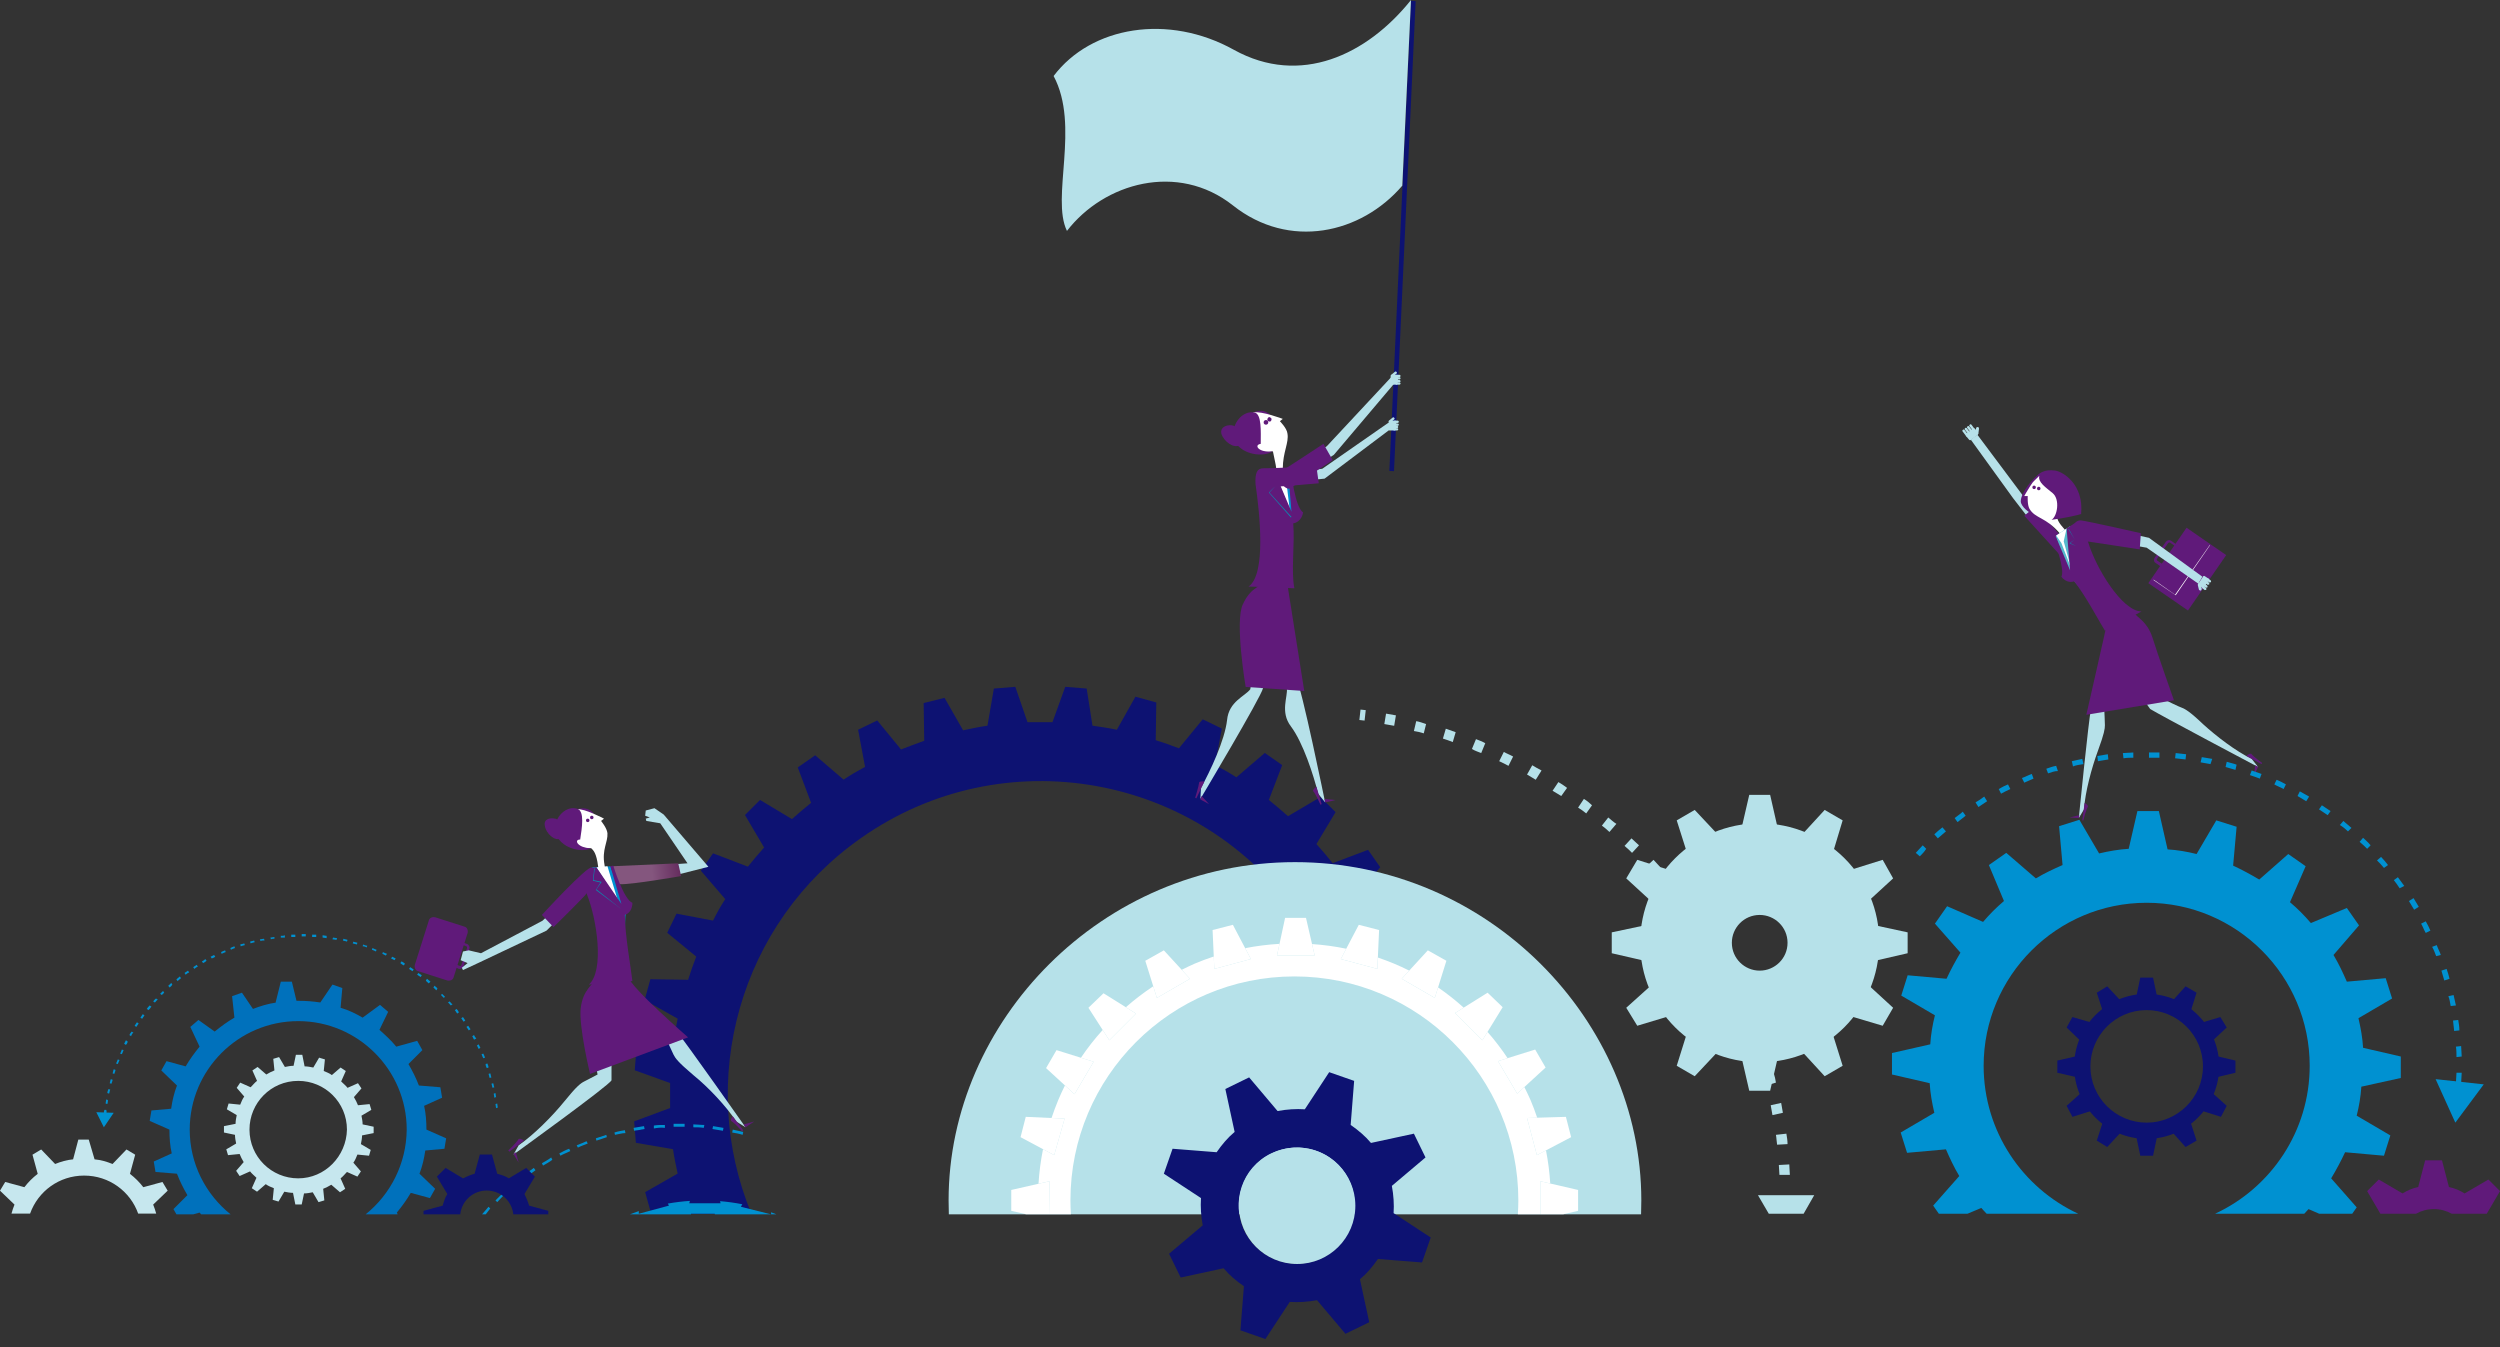<?xml version="1.0" encoding="utf-8"?>
<!-- Generator: Adobe Illustrator 16.0.0, SVG Export Plug-In . SVG Version: 6.00 Build 0)  -->
<!DOCTYPE svg PUBLIC "-//W3C//DTD SVG 1.1//EN" "http://www.w3.org/Graphics/SVG/1.1/DTD/svg11.dtd">
<svg version="1.1" id="Слой_1" xmlns="http://www.w3.org/2000/svg" xmlns:xlink="http://www.w3.org/1999/xlink" x="0px" y="0px"
	 width="518.711px" height="279.5px" viewBox="139.681 0 518.711 279.5" enable-background="new 139.681 0 518.711 279.5"
	 xml:space="preserve">
<rect x="139.681" y="0" width="518.711" height="279.5" fill="#333333" stroke="none"/>
<g id="Woman-3-Arm-Left">
	<polygon id="XMLID_128_" fill="#B6E1E9" points="559.201,102.563 549.931,90.163 548.607,91.246 557.395,103.405 561.488,108.701
		563.655,107.498 	"/>
	<g id="XMLID_118_">
		<path id="XMLID_126_" fill="#B6E1E9" d="M549.811,90.163c-0.12,0-0.241-0.12-0.241-0.361l0.121-0.963c0-0.12,0.12-0.24,0.36-0.24
			l0,0c0.121,0,0.241,0.12,0.241,0.36l-0.12,0.964C550.052,90.163,549.931,90.283,549.811,90.163z"/>
		<g id="XMLID_119_">
			<g id="XMLID_120_">
				<path id="XMLID_125_" fill="#B6E1E9" d="M548.246,91.246c0.121,0.121,0.241,0.121,0.481,0l1.324-1.083
					c0.121-0.12,0.121-0.24,0-0.481l-0.602-0.723c-0.12-0.12-0.241-0.12-0.481,0l-1.324,1.084c-0.12,0.12-0.12,0.24,0,0.481
					L548.246,91.246z"/>
				<path id="XMLID_124_" fill="#B6E1E9" d="M549.45,89.441c0.12-0.12,0.12-0.24,0-0.36l-0.723-0.964c-0.12-0.12-0.24-0.12-0.36,0
					c-0.121,0.121-0.121,0.241,0,0.361l0.722,0.963C549.089,89.562,549.33,89.562,549.45,89.441z"/>
				<path id="XMLID_123_" fill="#B6E1E9" d="M548.969,89.802c0.12-0.12,0.12-0.24,0-0.361l-0.723-0.963c-0.12-0.12-0.24-0.12-0.36,0
					c-0.121,0.121-0.121,0.241,0,0.361l0.722,0.963C548.607,89.922,548.848,89.922,548.969,89.802z"/>
				<path id="XMLID_122_" fill="#B6E1E9" d="M548.487,90.163c0.12-0.12,0.12-0.24,0-0.361l-0.723-0.963
					c-0.12-0.12-0.24-0.12-0.361,0c-0.12,0.12-0.12,0.241,0,0.361l0.723,0.963C548.246,90.283,548.367,90.283,548.487,90.163z"/>
				<path id="XMLID_121_" fill="#B6E1E9" d="M548.006,90.525c0.12-0.12,0.12-0.241,0-0.361l-0.723-0.963
					c-0.12-0.12-0.24-0.12-0.361,0c-0.12,0.12-0.12,0.24,0,0.361l0.723,0.963C547.764,90.645,547.885,90.645,548.006,90.525z"/>
			</g>
		</g>
	</g>
</g>
<g id="Woman-3-Arm-Left-Sleeve">
	<polygon id="XMLID_127_" fill="#601A7A" points="568.711,112.915 561.969,105.09 559.682,107.016 566.905,114.961 	"/>
</g>
<g id="Woman-3-Leg-Right">
	<g id="XMLID_113_">
		<path id="XMLID_116_" fill="#B6E1E9" d="M585.804,147.103c1.926,1.203,22.391,12.037,22.391,12.037l-1.324-1.685
			c-3.251-1.565-7.344-4.695-10.112-7.224c-2.769-2.647-3.731-3.129-4.334-3.37c-0.722-0.241-3.37-1.564-3.37-1.564l-5.297-1.084
			L585.804,147.103z"/>
		<path id="XMLID_115_" fill="#601A7A" d="M605.787,156.853c0,0,0.361-0.481,0.963-0.481c0.603,0.723,2.287,1.926,2.287,1.926
			l-0.12,0.241L605.787,156.853z"/>
		<polygon id="XMLID_114_" fill="#601A7A" points="608.195,159.14 607.352,160.946 607.593,158.779 		"/>
	</g>
</g>
<g id="Woman-3-Leg-Left">
	<g id="XMLID_109_">
		<path id="XMLID_112_" fill="#B6E1E9" d="M573.525,147.103c-0.481,2.166-2.527,22.631-2.527,22.631l1.083-1.806
			c0.241-3.611,1.565-8.547,2.89-12.158s1.444-4.574,1.444-5.297s-0.12-3.01-0.12-3.01L573.525,147.103z"/>
		<path id="XMLID_111_" fill="#601A7A" d="M572.202,166.604c0,0,0.602,0.24,0.722,0.722c-0.481,0.723-0.963,2.89-0.963,2.89h-0.24
			L572.202,166.604z"/>
		<polygon id="XMLID_110_" fill="#601A7A" points="570.998,169.734 569.072,169.614 571.118,169.131 		"/>
	</g>
</g>
<g id="Woman-3-Skirt">
	<path id="XMLID_108_" fill="#601A7A" d="M582.313,126.999c0.843,1.204,2.889,1.926,3.973,5.297
		c1.083,3.49,4.454,13.001,4.454,13.001l-18.178,3.009c0,0,4.214-18.418,4.574-20.344
		C577.498,125.675,581.832,126.398,582.313,126.999z"/>
</g>
<path fill="#0D1272" d="M271.256,232.664l0.361,4.454l7.704,1.324c0.24,1.685,0.602,3.37,0.963,5.056l-6.741,3.852l1.204,4.334
	l7.824-0.12c0.036,0.102,0.073,0.195,0.109,0.296h12.923c-11.405-27.524-2.662-60.261,22.841-78.061
	c29.372-20.585,69.939-13.362,90.524,16.011c13.191,18.823,14.945,42.237,6.786,62.05h13.038c0.134-0.42,0.279-0.837,0.399-1.259
	l7.824,0.12l1.204-4.334l-6.861-3.852c0.361-1.686,0.602-3.371,0.843-5.056l7.704-1.204l0.361-4.454l-7.344-2.648
	c0-1.686,0-3.491,0-5.176l7.344-2.528l-0.482-4.454l-7.704-1.324c-0.24-1.686-0.602-3.37-0.963-5.056l6.741-3.853l-1.204-4.333
	l-7.824,0.12c-0.602-1.686-1.083-3.25-1.806-4.815l6.019-4.936l-1.926-3.972l-7.704,1.444c-0.602-1.444-1.444-2.89-2.407-4.454
	l5.056-5.898l-2.528-3.611l-7.343,2.769c-1.084-1.324-2.167-2.648-3.371-3.973l3.973-6.621l-3.13-3.13l-6.741,3.973
	c-1.324-1.203-2.648-2.287-3.973-3.37l2.769-7.223l-3.611-2.528l-5.898,5.056c-1.444-0.963-3.009-1.806-4.454-2.527l1.445-7.584
	l-3.973-1.926l-4.936,6.019c-1.565-0.602-3.25-1.204-4.815-1.686l0.12-7.824l-4.333-1.204l-3.853,6.861
	c-1.686-0.36-3.37-0.602-5.056-0.843l-1.204-7.704l-4.454-0.36l-2.647,7.343c-1.686,0-3.491,0-5.177,0l-2.528-7.343l-4.453,0.36
	l-1.324,7.704c-1.686,0.241-3.371,0.603-5.057,0.964l-3.852-6.741l-4.334,1.083l0.12,7.824c-1.685,0.603-3.25,1.204-4.814,1.806
	l-4.936-6.019l-3.973,1.926l1.444,7.704c-1.564,0.843-3.01,1.686-4.454,2.648l-5.898-5.056l-3.611,2.528l2.769,7.343
	c-1.324,1.083-2.648,2.167-3.973,3.371l-6.62-3.973l-3.13,3.13l3.973,6.741c-1.204,1.324-2.287,2.648-3.371,3.972l-7.223-2.769
	l-2.528,3.611l5.057,5.898c-0.963,1.445-1.806,3.01-2.528,4.454l-7.584-1.444l-1.926,3.973l6.019,4.936
	c-0.602,1.564-1.203,3.25-1.685,4.815l-7.825-0.121l-1.203,4.334l6.861,3.853c-0.361,1.685-0.603,3.37-0.843,5.056l-7.704,1.203
	l-0.361,4.454l7.343,2.648c0,1.686,0,3.491,0,5.177L271.256,232.664z"/>
<g id="Woman-3-Head">
	<g id="XMLID_98_">
		<g id="XMLID_99_">
			<path id="XMLID_106_" fill="#601A7A" d="M563.052,98.229c-1.444,0.723-4.093,3.973-4.093,5.778c0,1.083,1.806,2.527,2.769,2.769
				C562.812,107.016,564.858,97.266,563.052,98.229z"/>
			<g id="XMLID_104_">
				<path id="XMLID_105_" fill="#FFFFFF" d="M566.785,106.656c2.769-2.769,1.083-6.621-0.482-7.825
					c-1.324-0.963-2.407-0.722-3.25-0.361c-1.324,0.603-3.37,4.454-3.37,4.454h0.722c0,0-0.12,1.806,0.361,2.648
					c1.204,2.047,3.371,1.686,6.26,5.056c1.083,1.204,1.083-0.12,1.083-0.722C566.905,108.581,566.062,107.377,566.785,106.656z"/>
			</g>
			<path id="XMLID_103_" fill="#601A7A" d="M562.812,98.71c-0.361,1.324,1.324,2.407,2.769,3.611
				c1.564,1.324,0.963,4.815-0.241,5.537c2.648-0.36,4.936-0.843,6.14-1.203c0.602-6.14-3.731-8.788-5.417-9.028
				c-2.047-0.241-3.491,0.24-4.695,2.407C561.849,99.673,561.969,99.553,562.812,98.71z"/>
			<g id="XMLID_100_">
				<circle id="XMLID_102_" fill="#601A7A" cx="561.728" cy="101.118" r="0.361"/>
				<circle id="XMLID_101_" fill="#601A7A" cx="562.691" cy="101.359" r="0.361"/>
			</g>
		</g>
	</g>
</g>
<g id="Woman-3-Body">
	<path id="XMLID_107_" fill="#55B8CC" d="M566.182,111.23c0.603-0.481,2.287-1.565,3.01-2.047
		c4.213,4.815,6.38,16.011,13.241,17.937c-0.963,0.723-4.694,1.926-5.778,2.648c-0.36-2.047-4.333-6.621-6.62-9.27
		C568.951,120.619,566.905,113.156,566.182,111.23z"/>
	<polygon id="XMLID_97_" fill="#FFFFFF" points="566.302,111.11 567.386,112.674 569.432,117.971 567.868,112.313 568.469,109.664
		"/>
	<path id="XMLID_96_" fill="#601A7A" d="M570.636,108.22l-2.167,1.444l0.723,8.668l-3.01-7.103l-0.481,0.361
		c0,0,2.528,6.5,1.686,8.065c0.602,0.842,1.686,1.323,2.648,0.963c2.407,3.009,5.176,8.306,6.38,10.231
		c0.723-0.481,6.621-3.37,7.584-3.972c-4.093-0.121-9.51-9.149-11.075-14.446C571.841,108.701,570.636,108.22,570.636,108.22z"/>
	<polygon id="XMLID_91_" fill="#0094B3" points="569.432,117.61 570.396,113.276 570.396,113.276 569.192,112.674 570.155,111.951
		568.951,109.785 568.831,109.785 570.155,111.951 569.072,112.674 569.192,112.794 570.396,113.276 	"/>
</g>
<g id="Woman-3-Arm-Right">
	<g id="XMLID_52_">

			<rect id="XMLID_90_" x="586.455" y="112.999" transform="matrix(0.568 -0.823 0.823 0.568 159.321 539.462)" fill="#601A7A" width="13.964" height="9.992"/>
		<polygon id="XMLID_89_" fill="#FFFFFF" points="598.203,113.156 598.203,113.035 590.98,123.388 586.526,120.258 586.526,120.378
			591.101,123.508 		"/>
		<g id="XMLID_86_">
			<path id="XMLID_88_" fill="#601A7A" d="M591.703,113.276l-1.565-1.083c-0.36-0.241-0.843-0.12-1.083,0.24l-2.287,3.251
				c-0.241,0.361-0.241,0.843,0.12,1.083l1.565,1.084l0.36-0.482l-1.564-1.083c-0.12-0.12-0.12-0.24,0-0.361l2.287-3.25
				c0.12-0.12,0.241-0.12,0.361-0.12l1.564,1.083L591.703,113.276z"/>
		</g>
		<g id="XMLID_53_">
			<polygon id="XMLID_85_" fill="#B6E1E9" points="596.638,119.656 585.563,111.591 579.063,110.146 578.822,112.554
				585.082,113.637 595.796,121.101 			"/>
			<path id="XMLID_84_" fill="#601A7A" d="M571.479,107.98c1.204,0.12,12.398,2.647,12.398,2.647l-0.24,3.371
				c0,0-10.834-1.686-12.64-1.926C569.192,111.831,569.432,107.739,571.479,107.98z"/>
			<g id="XMLID_54_">
				<g id="XMLID_55_">
					<path id="XMLID_83_" fill="#B6E1E9" d="M595.916,120.98c0.121,0,0.361,0.121,0.361,0.241l0.241,0.963
						c0,0.12-0.121,0.361-0.241,0.361l0,0c-0.12,0-0.361-0.12-0.361-0.241l-0.24-0.963
						C595.676,121.221,595.796,120.98,595.916,120.98z"/>
					<g id="XMLID_56_">
						<g id="XMLID_57_">
							<path id="XMLID_82_" fill="#B6E1E9" d="M597.12,119.535c-0.12-0.12-0.361,0-0.361,0.121l-0.963,1.444
								c-0.12,0.12,0,0.361,0.12,0.361l0.723,0.481c0.12,0.12,0.361,0,0.361-0.121l0.963-1.444c0.12-0.12,0-0.361-0.121-0.361
								L597.12,119.535z"/>
							<g id="XMLID_58_">
								<path id="XMLID_81_" fill="#B6E1E9" d="M596.879,121.582c-0.12-0.12-0.12-0.241-0.12-0.361c0.12-0.12,0.241-0.12,0.361-0.12
									l0.481,0.361c0.12,0.12,0.12,0.24,0.12,0.36l0,0c-0.12,0.121-0.24,0.121-0.361,0.121L596.879,121.582z"/>
								<path id="XMLID_80_" fill="#B6E1E9" d="M596.638,122.064c-0.12-0.12-0.12-0.241-0.12-0.361c0.12-0.12,0.24-0.12,0.36-0.12
									l0.481,0.361c0.121,0.12,0.121,0.24,0.121,0.36l0,0c-0.121,0.121-0.241,0.121-0.361,0.121L596.638,122.064z"/>
								<path id="XMLID_79_" fill="#B6E1E9" d="M597.12,120.619c0.12-0.121,0.24-0.121,0.361-0.121l0.481,0.361
									c0.12,0.12,0.12,0.241,0.12,0.361l0,0c-0.12,0.12-0.241,0.12-0.361,0.12l-0.481-0.361
									C597.12,120.98,597,120.74,597.12,120.619z"/>
								<path id="XMLID_60_" fill="#B6E1E9" d="M597.601,120.498c-0.12-0.12-0.12-0.24-0.12-0.36c0.12-0.121,0.24-0.121,0.36-0.121
									l0.482,0.361c0.12,0.12,0.12,0.241,0.12,0.361c-0.12,0.12-0.241,0.12-0.361,0.12L597.601,120.498z"/>
							</g>
						</g>
					</g>
				</g>
			</g>
		</g>
	</g>
</g>
<g id="Woman-2-Head">
	<g id="XMLID_622_">
		<g id="XMLID_623_">
			<g id="XMLID_624_">
				<path id="XMLID_632_" fill="#601A7A" d="M399.819,85.589c0.723-0.481,2.408-0.602,3.371,0.481
					C404.273,87.154,398.736,86.311,399.819,85.589z"/>
				<g id="XMLID_630_">
					<path id="XMLID_631_" fill="#FFFFFF" d="M403.792,93.655c-4.333,0.843-6.26-3.01-5.537-5.056
						c0.361-1.084,0.722-2.77,1.564-3.01c1.565-0.361,6.02,1.324,6.02,1.324l-0.603,0.481c0,0,1.445,1.444,1.565,2.528
						c0.361,1.926-0.963,3.852-0.963,7.343c0,1.686-1.324,1.444-1.324,0.12C404.394,96.303,403.912,94.376,403.792,93.655z"/>
				</g>
				<g id="XMLID_627_">
					<path id="XMLID_629_" fill="#601A7A" d="M403.31,86.672c0.241,0.121,0.241,0.361,0.12,0.603c-0.12,0.24-0.36,0.24-0.602,0.12
						c-0.24-0.12-0.24-0.361-0.12-0.602C402.829,86.552,403.07,86.432,403.31,86.672z"/>
					<circle id="XMLID_628_" fill="#601A7A" cx="402.347" cy="87.635" r="0.481"/>
				</g>
				<path id="XMLID_626_" fill="#601A7A" d="M403.792,93.655c-2.889,0.361-4.093-1.324-2.527-1.565c0-2.527,0.24-6.26-1.324-6.5
					c-2.408-0.481-4.695,2.287-4.334,4.936C396.088,93.895,401.143,95.219,403.792,93.655z"/>
				<path id="XMLID_625_" fill="#601A7A" d="M396.93,92.33c0-1.084,0.481-3.731-1.686-4.093c-1.203-0.121-2.407,0.481-2.167,1.685
					C393.559,91.608,395.726,93.173,396.93,92.33z"/>
			</g>
		</g>
	</g>
</g>
<g id="Woman-2-Leg-Right">
	<g id="XMLID_618_">
		<path id="XMLID_621_" fill="#B6E1E9" d="M403.552,137.953l4.574-2.046l0.481,4.814c1.083,1.565,6.019,25.762,6.019,25.762
			l-1.444-1.806c-0.963-3.853-3.13-10.594-5.658-13.964c-2.287-3.01-0.602-6.14-0.842-7.945L403.552,137.953z"/>
		<path id="XMLID_620_" fill="#601A7A" d="M412.82,163.233c0,0-0.602,0.361-0.722,0.843c0.602,0.723,1.564,2.89,1.564,2.89
			l0.241-0.121L412.82,163.233z"/>
		<polygon id="XMLID_619_" fill="#601A7A" points="414.626,166.484 416.793,166.001 414.506,165.761 		"/>
	</g>
</g>
<g id="Woman-2-Leg-Left">
	<g id="XMLID_614_">
		<path id="XMLID_617_" fill="#B6E1E9" d="M399.94,137.352l4.694,1.564l-2.889,3.853c-0.361,1.806-13.001,22.992-13.001,22.992
			l0.12-2.287c1.926-3.491,4.936-9.871,5.417-14.084c0.361-3.853,3.731-4.936,4.815-6.381L399.94,137.352z"/>
		<path id="XMLID_616_" fill="#601A7A" d="M389.588,162.15c0,0-0.723-0.12-1.084,0.12c-0.12,0.963-0.843,3.25-0.843,3.25
			l0.241,0.121L389.588,162.15z"/>
		<polygon id="XMLID_615_" fill="#601A7A" points="388.745,165.881 390.551,166.844 388.985,165.159 		"/>
	</g>
</g>
<g id="Woman-2-Skirt">
	<path id="XMLID_613_" fill="#601A7A" d="M403.31,119.777c-1.806,2.046-3.973,1.686-5.778,5.657
		c-1.685,3.611,0.603,17.094,0.603,17.094l12.158,0.843l-3.732-23.594H403.31z"/>
</g>
<g id="Woman-2-Body">
	<path id="XMLID_609_" fill="#0091D1" d="M406.922,97.747c-0.843-0.12-3.01-0.361-3.973-0.481
		c-4.093,7.103,3.371,10.834,4.574,9.991C408.607,106.896,407.283,100.034,406.922,97.747z"/>
	<polygon id="XMLID_608_" fill="#FFFFFF" points="406.32,97.747 407.283,105.813 403.912,97.386 	"/>
	<path id="XMLID_607_" fill="#601A7A" d="M401.264,97.266c1.083-0.241,2.647,0.12,2.647,0.12l3.732,8.788l-0.723-8.547h0.602
		c0,0,0.843,7.704,2.528,8.667c-0.12,1.083-0.963,2.167-2.046,2.287c0.36,4.454-0.482,9.871,0.24,13.482
		c-0.963,0-8.186-0.361-9.51-0.361c3.731-2.528,2.287-15.408,1.444-21.307C400.06,98.229,400.542,97.386,401.264,97.266z"/>
	<polygon id="XMLID_606_" fill="#0094B3" points="407.523,107.377 402.949,102.201 404.273,100.877 402.709,100.155 403.552,97.627
		403.552,97.627 402.829,100.155 404.394,100.757 403.07,102.201 407.644,107.257 	"/>
</g>
<g id="Woman-2-Arms__x26__Flag_Pole">
	<polygon id="XMLID_610_" fill="#B6E1E9" points="427.868,87.635 414.024,97.266 406.922,97.988 407.163,100.034 414.506,99.312
		428.108,89.08 	"/>
	<g id="Layer_56">

			<rect id="XMLID_602_" x="430.198" y="-0.004" transform="matrix(0.999 0.046 -0.046 0.999 2.676 -19.604)" fill="#0D1272" width="0.963" height="97.629"/>
	</g>
	<g id="Layer_55">
		<g id="XMLID_596_">
			<path id="XMLID_601_" fill="#B6E1E9" d="M429.432,79.329h0.603c0.12,0,0.24,0.12,0.24,0.24c0,0.121-0.12,0.241-0.24,0.241h-0.603
				c-0.12,0-0.24-0.12-0.24-0.241C429.192,79.449,429.312,79.329,429.432,79.329z"/>
			<path id="XMLID_600_" fill="#B6E1E9" d="M429.432,78.848h0.603c0.12,0,0.24,0.12,0.24,0.24c0,0.121-0.12,0.241-0.24,0.241h-0.603
				c-0.12,0-0.24-0.12-0.24-0.241C429.192,78.968,429.312,78.848,429.432,78.848z"/>
			<path id="XMLID_599_" fill="#B6E1E9" d="M429.432,78.246h0.603c0.12,0,0.24,0.12,0.24,0.24s-0.12,0.241-0.24,0.241h-0.603
				c-0.12,0-0.24-0.121-0.24-0.241S429.312,78.246,429.432,78.246z"/>
			<path id="XMLID_598_" fill="#B6E1E9" d="M428.349,77.764l0.723-0.602c0.12-0.12,0.24-0.12,0.36,0c0.121,0.12,0.121,0.241,0,0.361
				l-0.722,0.602c-0.121,0.121-0.241,0.121-0.361,0C428.229,78.005,428.229,77.885,428.349,77.764z"/>
			<path id="XMLID_597_" fill="#B6E1E9" d="M429.432,77.764h0.603c0.12,0,0.24,0.121,0.24,0.241s-0.12,0.241-0.24,0.241h-0.603
				c-0.12,0-0.24-0.121-0.24-0.241S429.312,77.764,429.432,77.764z"/>
		</g>
	</g>
	<g id="Layer_54">
		<path id="XMLID_595_" fill="#B6E1E9" d="M428.108,87.275h1.084c0.12,0,0.24,0.12,0.24,0.24l-0.12,1.565
			c0,0.12-0.12,0.24-0.24,0.24h-1.084c-0.12,0-0.24-0.12-0.24-0.24l0.12-1.565C427.868,87.395,427.988,87.275,428.108,87.275z"/>
		<g id="XMLID_590_">
			<path id="XMLID_594_" fill="#B6E1E9" d="M428.951,88.839h0.603c0.12,0,0.24,0.12,0.24,0.241c0,0.12-0.12,0.24-0.24,0.24h-0.603
				c-0.12,0-0.24-0.12-0.24-0.24C428.711,88.959,428.831,88.839,428.951,88.839z"/>
			<path id="XMLID_593_" fill="#B6E1E9" d="M428.951,88.358h0.603c0.12,0,0.24,0.12,0.24,0.241c0,0.12-0.12,0.24-0.24,0.24h-0.603
				c-0.12,0-0.24-0.12-0.24-0.24C428.711,88.478,428.831,88.358,428.951,88.358z"/>
			<path id="XMLID_592_" fill="#B6E1E9" d="M429.072,87.876h0.602c0.12,0,0.24,0.12,0.24,0.24c0,0.121-0.12,0.241-0.24,0.241h-0.602
				c-0.121,0-0.241-0.12-0.241-0.241C428.831,87.876,428.951,87.876,429.072,87.876z"/>
			<path id="XMLID_591_" fill="#B6E1E9" d="M429.072,87.275h0.602c0.12,0,0.24,0.12,0.24,0.24s-0.12,0.241-0.24,0.241h-0.602
				c-0.121,0-0.241-0.121-0.241-0.241S428.951,87.275,429.072,87.275z"/>
		</g>
	</g>
	<path id="XMLID_603_" fill="#B6E1E9" d="M427.868,87.275l0.723-0.603c0.12-0.12,0.24-0.12,0.36,0c0.121,0.121,0.121,0.241,0,0.361
		l-0.722,0.602c-0.121,0.121-0.241,0.121-0.361,0C427.748,87.515,427.748,87.395,427.868,87.275z"/>
	<path id="XMLID_604_" fill="#B6E1E9" d="M428.469,77.764h1.084c0.12,0,0.24,0.121,0.24,0.241l-0.12,1.564
		c0,0.121-0.12,0.241-0.241,0.241h-1.083c-0.12,0-0.241-0.12-0.241-0.241l0.121-1.564C428.229,77.764,428.349,77.764,428.469,77.764
		z"/>
	<polygon id="XMLID_612_" fill="#B6E1E9" points="428.229,78.366 414.987,92.571 408.126,97.266 409.57,98.71 416.431,94.376
		429.072,79.449 	"/>
</g>
<g id="Woman-2-Arm-Left-Sleeve">
	<path id="XMLID_611_" fill="#601A7A" d="M404.755,98.229c0.963-0.481,9.51-6.14,9.51-6.14l1.927,3.371c0,0-7.344,4.936-8.908,5.898
		C406.44,101.84,403.672,98.71,404.755,98.229z"/>
</g>
<g id="Woman-2-Arm-Right-Sleeve">
	<path id="XMLID_605_" fill="#601A7A" d="M401.264,97.266c1.083-0.12,11.556-0.481,11.556-0.481l0.481,3.49
		c0,0-9.269,0.843-11.436,0.843C401.143,101.117,400.18,97.506,401.264,97.266z"/>
</g>
<g id="Woman-2-Flag">
	<path id="XMLID_589_" fill="#B6E1E9" d="M432.442,0l-1.806,38.521c-8.547,9.992-23.474,13.362-35.15,4.093
		c-11.437-9.028-26.725-4.694-34.429,5.297c-3.37-6.861,2.769-21.788-2.769-32.141c7.824-10.353,23.835-13.001,37.438-5.417
		C409.45,17.937,423.294,11.436,432.442,0z"/>
</g>
<g id="Woman-1-Arm-Right">
	<polygon id="XMLID_453_" fill="#B6E1E9" points="278.96,179.364 282.33,179.123 276.673,170.817 273.783,170.335 273.663,169.854
		274.506,169.614 273.543,169.252 273.663,168.168 275.469,167.687 277.394,169.011 286.664,179.845 280.043,181.531 	"/>
</g>
<g id="Woman-1-Arm-Right-Sleeve">

		<linearGradient id="XMLID_2_" gradientUnits="userSpaceOnUse" x1="1189.709" y1="502.024" x2="1192.144" y2="506.767" gradientTransform="matrix(0.447 -1.118 1.118 0.447 -818.108 1286.61)">
		<stop  offset="0" style="stop-color:#84567E"/>
		<stop  offset="1" style="stop-color:#63295C"/>
	</linearGradient>
	<path id="XMLID_451_" fill="url(#XMLID_2_)" d="M266.922,179.725l13.482-0.602l0.602,2.648c0,0-10.353,1.806-12.64,1.685
		C265.959,183.216,266.922,179.725,266.922,179.725z"/>
</g>
<g id="Woman-1-Leg-Right">
	<g id="XMLID_454_">
		<path id="XMLID_457_" fill="#B6E1E9" d="M280.284,214.274c1.564,1.806,14.084,19.621,14.084,19.621l-1.926-1.203
			c-2.047-3.13-5.778-7.103-8.908-9.631c-3.13-2.648-3.731-3.49-4.093-4.213s-1.324-2.89-1.324-2.89L280.284,214.274z"/>
		<path id="XMLID_456_" fill="#601A7A" d="M291.719,231.608c0,0-0.481,0.481-0.361,0.963c0.843,0.481,2.287,2.167,2.287,2.167
			l0.241-0.24L291.719,231.608z"/>
		<polygon id="XMLID_455_" fill="#601A7A" points="294.368,233.895 296.174,232.692 294.007,233.293 		"/>
	</g>
</g>
<g id="Woman-1-Leg-Left">
	<g id="XMLID_458_">
		<path id="XMLID_461_" fill="#B6E1E9" d="M263.07,220.052l3.49-1.324v5.417c-0.481,1.083-20.344,15.408-20.344,15.408l1.084-1.926
			c3.129-2.167,6.981-6.02,9.51-9.149c2.527-3.13,3.37-3.731,4.093-4.093c0.722-0.361,2.769-1.444,2.769-1.444L263.07,220.052z"/>
		<path id="XMLID_460_" fill="#601A7A" d="M248.384,236.663c0,0-0.481-0.481-1.083-0.36c-0.482,0.843-2.167,2.407-2.167,2.407
			l0.24,0.241L248.384,236.663z"/>
		<polygon id="XMLID_459_" fill="#601A7A" points="246.217,239.433 247.301,241.239 246.698,239.072 		"/>
	</g>
</g>
<g id="Woman-1-Skirt">
	<path id="XMLID_452_" fill="#601A7A" d="M263.43,202.837c-0.602,1.445-2.769,2.408-3.25,6.26
		c-0.481,3.732,1.926,13.724,1.926,13.724l20.345-7.584c0,0-11.798-10.232-12.399-12.52S263.792,202.115,263.43,202.837z"/>
</g>
<g id="Woman-1-Body">
	<path id="XMLID_449_" fill="#0091D1" d="M266.32,179.725c-0.843,0.12-2.89,0.241-3.732,0.241
		c-2.527,7.102,5.297,17.334,0.964,23.594c1.324-0.12,5.537-0.361,6.861-0.481c-1.084-1.926-1.204-9.39-0.963-13.121
		C270.172,189.235,267.042,181.772,266.32,179.725z"/>
	<polygon id="XMLID_448_" fill="#FFFFFF" points="265.718,179.725 268.006,187.309 263.43,179.966 	"/>
	<path id="XMLID_447_" fill="#601A7A" d="M262.468,180.086l0.963-0.12l5.177,7.583l-2.287-7.824l0.602-0.12
		c0,0,2.167,7.102,3.973,7.704c0,1.083-0.481,2.167-1.565,2.527c0,4.094,1.324,11.437,1.565,13.724
		c-0.963,0.12-7.824,0.602-9.028,0.723c3.25-2.89,1.686-13.604-0.481-18.899C261.625,181.41,262.468,180.086,262.468,180.086z"/>
	<polygon id="XMLID_446_" fill="#0094B3" points="268.607,188.633 263.31,184.66 264.273,183.095 262.709,182.735 262.949,180.206
		263.07,180.206 262.829,182.614 264.514,182.975 263.43,184.54 	"/>
</g>
<g id="Woman-1-Head">
	<path id="XMLID_481_" fill="#601A7A" d="M259.579,167.928c0.722-0.361,2.407-0.361,3.25,0.843
		C263.552,169.854,258.495,168.409,259.579,167.928z"/>
	<g id="XMLID_479_">
		<path id="XMLID_480_" fill="#FFFFFF" d="M262.347,175.993c-4.213,0.24-5.658-3.491-4.694-5.417
			c0.481-0.963,0.963-2.528,1.806-2.648c1.444-0.241,5.537,1.926,5.537,1.926l-0.602,0.481c0,0,1.203,1.444,1.323,2.528
			c0.121,1.926-1.203,3.37-0.602,6.62c0.361,1.686-1.083,1.565-1.324,0.361C263.43,176.956,262.829,176.475,262.347,175.993z"/>
	</g>
	<g id="XMLID_476_">
		<circle id="XMLID_478_" fill="#601A7A" cx="262.468" cy="169.613" r="0.361"/>
		<circle id="XMLID_477_" fill="#601A7A" cx="261.625" cy="170.215" r="0.361"/>
	</g>
	<path id="XMLID_475_" fill="#601A7A" d="M262.347,175.993c-2.769,0-3.731-1.806-2.287-1.806c0.361-2.408,0.963-5.898-0.602-6.38
		c-2.288-0.723-4.695,1.685-4.575,4.213C255.005,175.512,259.819,177.197,262.347,175.993z"/>
	<path id="XMLID_474_" fill="#601A7A" d="M256.088,173.947c0.12-0.963,0.843-3.491-1.204-4.093c-1.203-0.24-2.407,0.12-2.166,1.444
		C252.958,172.984,254.884,174.669,256.088,173.947z"/>
</g>
<g id="Woman-1-Bag">
	<g id="XMLID_467_">
		<path id="XMLID_468_" fill="#601A7A" d="M233.337,200.31l0.12-0.481l1.686,0.602c0.12,0,0.12,0,0.12,0l0.12-0.12l1.204-3.611
			c0-0.121,0-0.241-0.121-0.361l-1.685-0.602l0.12-0.482l1.686,0.603c0.361,0.12,0.602,0.602,0.481,0.963l-1.204,3.611
			c0,0.241-0.24,0.361-0.361,0.481c-0.24,0.12-0.36,0.12-0.602,0.12L233.337,200.31L233.337,200.31z"/>
	</g>
	<g id="XMLID_463_">
		<path id="XMLID_464_" fill="#601A7A" d="M229.966,190.319c-0.602-0.121-1.204,0.12-1.324,0.722l-2.889,9.148
			c-0.121,0.603,0.12,1.204,0.722,1.324l6.02,1.927c0.602,0.12,1.203-0.121,1.324-0.723l2.889-9.148
			c0.12-0.603-0.12-1.204-0.723-1.324L229.966,190.319z"/>
	</g>
</g>
<g id="Woman-1-Arm-Left">
	<polygon id="XMLID_462_" fill="#B6E1E9" points="235.262,199.226 235.744,197.42 236.948,197.18 239.475,197.781 252.235,191.04
		254.643,188.753 256.208,189.957 253.078,193.087 239.114,199.707 235.744,201.273 235.503,200.791 236.707,199.828 	"/>
</g>
<g id="Woman-1-Arm-Left-Sleeve">
	<path id="XMLID_450_" fill="#601A7A" d="M262.468,179.966c-1.083-0.241-10.353,9.87-10.353,9.87l2.408,2.528
		c0,0,6.38-6.26,6.861-6.981C261.746,184.781,263.552,180.206,262.468,179.966z"/>
</g>
<g id="Arrow-Left-1">
	<g id="XMLID_164_">
		<path id="XMLID_166_" fill="#0091D1" d="M161.711,231.006h-0.481c0-0.241,0-0.481,0.121-0.723h0.36
			C161.832,230.525,161.832,230.765,161.711,231.006z M242.605,229.923c0-0.241-0.12-0.603-0.12-0.843l0.361-0.121
			c0,0.241,0.12,0.603,0.12,0.843L242.605,229.923z M161.952,229.08l-0.361-0.121c0-0.24,0.12-0.602,0.12-0.843l0.361,0.121
			C162.072,228.478,162.072,228.719,161.952,229.08z M242.244,227.756c0-0.241-0.12-0.603-0.12-0.843l0.361-0.12
			c0,0.24,0.12,0.602,0.12,0.842L242.244,227.756z M162.313,226.913l-0.361-0.12c0-0.241,0.12-0.603,0.24-0.843l0.361,0.12
			C162.433,226.311,162.433,226.672,162.313,226.913z M241.883,225.709c-0.12-0.24-0.12-0.602-0.24-0.843l0.361-0.12
			c0.12,0.241,0.12,0.602,0.24,0.843L241.883,225.709z M162.795,224.866l-0.361-0.12c0.12-0.241,0.12-0.602,0.241-0.843l0.36,0.12
			C163.035,224.265,162.915,224.505,162.795,224.866z M241.281,223.663c-0.12-0.241-0.12-0.603-0.24-0.843l0.36-0.121
			c0.121,0.241,0.121,0.603,0.241,0.843L241.281,223.663z M163.396,222.821l-0.361-0.121c0.121-0.24,0.121-0.602,0.241-0.842
			l0.361,0.12C163.637,222.218,163.516,222.459,163.396,222.821z M240.679,221.616c-0.12-0.24-0.241-0.481-0.241-0.843l0.361-0.12
			c0.12,0.24,0.241,0.602,0.241,0.843L240.679,221.616z M164.119,220.774l-0.361-0.12c0.12-0.241,0.24-0.481,0.361-0.843l0.361,0.12
			C164.359,220.172,164.239,220.533,164.119,220.774z M239.957,219.57c-0.12-0.24-0.24-0.481-0.361-0.842l0.361-0.121
			c0.12,0.241,0.241,0.481,0.361,0.843L239.957,219.57z M164.962,218.728l-0.361-0.121c0.12-0.24,0.24-0.481,0.361-0.843l0.36,0.121
			C165.202,218.246,165.082,218.487,164.962,218.728z M238.994,217.644c-0.12-0.24-0.24-0.481-0.361-0.722l0.361-0.241
			c0.12,0.241,0.241,0.481,0.361,0.723L238.994,217.644z M165.803,216.801l-0.36-0.24c0.12-0.241,0.24-0.481,0.36-0.723l0.361,0.241
			C166.165,216.32,166.045,216.561,165.803,216.801z M238.031,215.718c-0.12-0.241-0.241-0.481-0.361-0.723l0.361-0.24
			c0.12,0.24,0.24,0.481,0.481,0.722L238.031,215.718z M166.887,214.995l-0.361-0.24c0.12-0.241,0.241-0.481,0.481-0.723
			l0.361,0.241C167.128,214.394,167.008,214.635,166.887,214.995z M236.948,213.792c-0.121-0.241-0.361-0.481-0.482-0.723
			l0.361-0.24c0.121,0.24,0.361,0.481,0.481,0.722L236.948,213.792z M167.97,213.07l-0.36-0.24c0.12-0.241,0.36-0.482,0.481-0.723
			l0.36,0.24C168.332,212.588,168.092,212.829,167.97,213.07z M235.864,211.987c-0.12-0.241-0.361-0.481-0.481-0.723l0.361-0.24
			c0.12,0.24,0.361,0.481,0.481,0.722L235.864,211.987z M169.175,211.384l-0.361-0.24c0.12-0.241,0.361-0.481,0.481-0.723
			l0.361,0.241C169.536,210.903,169.295,211.144,169.175,211.384z M234.54,210.301c-0.12-0.241-0.361-0.481-0.481-0.723l0.361-0.24
			c0.24,0.24,0.361,0.481,0.481,0.722L234.54,210.301z M170.499,209.578l-0.361-0.24c0.12-0.241,0.361-0.481,0.602-0.723
			l0.361,0.241C170.86,209.218,170.619,209.458,170.499,209.578z M233.216,208.615c-0.24-0.24-0.361-0.481-0.602-0.602l0.361-0.241
			c0.24,0.241,0.361,0.481,0.602,0.603L233.216,208.615z M171.823,208.014l-0.361-0.241c0.241-0.24,0.361-0.481,0.602-0.602
			l0.361,0.241C172.184,207.532,172.063,207.773,171.823,208.014z M231.771,207.051c-0.24-0.241-0.361-0.361-0.602-0.603l0.24-0.24
			c0.241,0.24,0.361,0.361,0.603,0.602L231.771,207.051z M173.267,206.448l-0.361-0.24c0.241-0.241,0.361-0.361,0.603-0.603
			l0.24,0.361C173.749,205.967,173.509,206.208,173.267,206.448z M230.207,205.486c-0.241-0.24-0.361-0.361-0.603-0.602l0.241-0.361
			c0.24,0.241,0.481,0.361,0.602,0.602L230.207,205.486z M174.833,204.884l-0.241-0.361c0.241-0.24,0.481-0.361,0.602-0.602
			l0.241,0.361C175.314,204.523,175.073,204.764,174.833,204.884z M228.641,204.041c-0.24-0.241-0.481-0.361-0.602-0.602l0.24-0.361
			c0.241,0.24,0.481,0.361,0.723,0.602L228.641,204.041z M176.517,203.56l-0.24-0.361c0.24-0.24,0.481-0.361,0.722-0.602
			l0.241,0.361C176.999,203.198,176.759,203.319,176.517,203.56z M226.956,202.717c-0.24-0.12-0.481-0.361-0.722-0.481l0.24-0.361
			c0.241,0.12,0.481,0.361,0.723,0.481L226.956,202.717z M178.203,202.236l-0.241-0.361c0.241-0.12,0.482-0.361,0.723-0.481
			l0.241,0.361C178.684,201.874,178.444,201.994,178.203,202.236z M225.271,201.513c-0.241-0.12-0.481-0.36-0.723-0.481l0.241-0.36
			c0.24,0.12,0.481,0.36,0.722,0.481L225.271,201.513z M180.009,201.031l-0.24-0.36c0.24-0.121,0.481-0.361,0.722-0.482l0.241,0.361
			C180.49,200.671,180.25,200.791,180.009,201.031z M223.466,200.31c-0.241-0.121-0.481-0.241-0.723-0.481l0.241-0.361
			c0.24,0.12,0.481,0.24,0.722,0.481L223.466,200.31z M181.814,199.828l-0.24-0.361c0.24-0.12,0.481-0.241,0.722-0.481l0.241,0.361
			C182.296,199.587,182.055,199.707,181.814,199.828z M221.539,199.226c-0.24-0.12-0.481-0.24-0.722-0.36l0.24-0.361
			c0.241,0.12,0.481,0.24,0.723,0.361L221.539,199.226z M183.62,198.865l-0.24-0.361c0.24-0.121,0.481-0.241,0.722-0.361
			l0.241,0.361C184.221,198.624,183.981,198.744,183.62,198.865z M219.733,198.263c-0.24-0.12-0.481-0.24-0.722-0.361l0.12-0.36
			c0.24,0.12,0.481,0.24,0.843,0.36L219.733,198.263z M185.667,197.902l-0.121-0.36c0.241-0.121,0.481-0.241,0.843-0.361l0.12,0.361
			C186.148,197.661,185.907,197.781,185.667,197.902z M217.687,197.42c-0.241-0.12-0.481-0.24-0.843-0.361l0.12-0.36
			c0.241,0.12,0.481,0.24,0.843,0.36L217.687,197.42z M187.593,197.059l-0.12-0.36c0.24-0.121,0.481-0.241,0.843-0.361l0.12,0.361
			C188.074,196.819,187.833,196.939,187.593,197.059z M215.76,196.577c-0.24-0.12-0.481-0.24-0.842-0.24l0.12-0.361
			c0.24,0.12,0.602,0.241,0.843,0.241L215.76,196.577z M189.638,196.337l-0.12-0.361c0.241-0.12,0.603-0.12,0.843-0.24l0.12,0.36
			C190.121,196.217,189.88,196.217,189.638,196.337z M213.715,195.976c-0.241-0.12-0.602-0.12-0.843-0.24l0.12-0.361
			c0.241,0.12,0.603,0.12,0.843,0.24L213.715,195.976z M191.685,195.736l-0.12-0.361c0.24-0.121,0.602-0.121,0.843-0.241l0.12,0.361
			C192.167,195.615,191.927,195.615,191.685,195.736z M211.668,195.374c-0.24-0.121-0.602-0.121-0.842-0.241l0.12-0.361
			c0.24,0.121,0.602,0.121,0.843,0.241L211.668,195.374z M193.732,195.253l-0.121-0.36c0.241,0,0.603-0.121,0.843-0.121l0.12,0.361
			C194.334,195.133,193.972,195.133,193.732,195.253z M209.502,195.013c-0.241,0-0.603-0.12-0.843-0.12l0.12-0.361
			c0.24,0,0.602,0.12,0.843,0.12L209.502,195.013z M195.898,194.893l-0.12-0.361c0.241,0,0.602-0.12,0.843-0.12v0.36
			C196.38,194.772,196.139,194.772,195.898,194.893z M207.455,194.652c-0.241,0-0.602-0.12-0.843-0.12v-0.481
			c0.241,0,0.602,0.12,0.843,0.12V194.652z M197.945,194.531v-0.361c0.24,0,0.602,0,0.843-0.12v0.481
			C198.547,194.531,198.306,194.531,197.945,194.531z M205.288,194.411c-0.24,0-0.602,0-0.843,0v-0.481c0.241,0,0.603,0,0.843,0
			V194.411z M200.112,194.411v-0.481c0.24,0,0.602,0,0.843,0v0.481C200.714,194.411,200.352,194.411,200.112,194.411z
			 M203.121,194.29c-0.24,0-0.602,0-0.842,0l0,0v-0.481l0,0c0.24,0,0.602,0,0.842,0V194.29z"/>
		<polygon id="XMLID_165_" fill="#0091D1" points="159.665,230.765 161.229,233.895 163.276,230.886 		"/>
	</g>
</g>
<g id="Arrow-Right-2">
	<g id="XMLID_130_">
		<path id="XMLID_132_" fill="#0091D1" d="M649.845,230.043l-1.083-0.12c0.12-0.723,0.12-1.445,0.24-2.167l1.084,0.12
			C649.966,228.599,649.966,229.441,649.845,230.043z M650.327,224.746h-1.083c0-0.723,0.12-1.444,0.12-2.167h1.083
			C650.447,223.182,650.327,224.024,650.327,224.746z M649.364,219.329c0-0.723,0-1.444-0.12-2.167l1.083-0.12
			c0,0.722,0.12,1.444,0.12,2.167L649.364,219.329z M648.883,213.912c-0.12-0.723-0.12-1.444-0.241-2.167l1.084-0.12
			c0.12,0.722,0.24,1.444,0.24,2.167L648.883,213.912z M648.16,208.736c-0.12-0.722-0.24-1.444-0.481-2.046l1.084-0.241
			c0.12,0.723,0.36,1.445,0.481,2.167L648.16,208.736z M646.836,203.44c-0.24-0.723-0.36-1.324-0.602-2.047l1.083-0.361
			c0.241,0.723,0.481,1.445,0.603,2.047L646.836,203.44z M645.151,198.383c-0.241-0.602-0.481-1.324-0.843-1.926l0.963-0.361
			c0.24,0.723,0.602,1.324,0.843,2.047L645.151,198.383z M642.984,193.569c-0.361-0.603-0.603-1.324-0.963-1.927l0.963-0.481
			c0.361,0.603,0.722,1.324,0.963,1.927L642.984,193.569z M640.576,188.753c-0.36-0.602-0.722-1.204-1.083-1.806l0.963-0.602
			c0.361,0.602,0.723,1.203,1.084,1.806L640.576,188.753z M637.567,184.299c-0.361-0.602-0.843-1.204-1.204-1.686l0.843-0.602
			c0.481,0.602,0.843,1.204,1.324,1.806L637.567,184.299z M634.317,180.086c-0.481-0.603-0.964-1.084-1.445-1.565l0.843-0.722
			c0.481,0.481,0.963,1.083,1.444,1.685L634.317,180.086z M538.014,177.678l-0.843-0.722c0.481-0.481,0.963-1.084,1.444-1.565
			l0.723,0.723C538.977,176.715,538.496,177.197,538.014,177.678z M630.826,176.114c-0.481-0.481-0.963-0.963-1.565-1.444
			l0.723-0.843c0.481,0.481,1.083,0.963,1.564,1.564L630.826,176.114z M541.746,173.947l-0.723-0.843
			c0.481-0.481,1.084-0.963,1.686-1.444l0.723,0.843C542.829,172.984,542.347,173.465,541.746,173.947z M626.853,172.502
			c-0.481-0.481-1.083-0.963-1.686-1.324l0.723-0.843c0.602,0.481,1.083,0.963,1.686,1.444L626.853,172.502z M545.839,170.576
			l-0.602-0.843c0.602-0.481,1.203-0.843,1.685-1.324l0.603,0.843C547.043,169.614,546.44,170.095,545.839,170.576z M622.64,169.131
			c-0.603-0.36-1.204-0.842-1.806-1.203l0.602-0.843c0.602,0.361,1.204,0.843,1.806,1.204L622.64,169.131z M550.173,167.447
			l-0.603-0.963c0.603-0.361,1.204-0.723,1.806-1.204l0.603,0.963C551.376,166.604,550.774,167.085,550.173,167.447z
			 M618.186,166.242c-0.603-0.361-1.204-0.723-1.806-1.083l0.481-0.963c0.602,0.36,1.324,0.722,1.926,1.083L618.186,166.242z
			 M554.867,164.678l-0.481-0.964c0.602-0.36,1.324-0.722,1.926-0.963l0.481,0.963C556.071,164.075,555.469,164.317,554.867,164.678
			z M613.491,163.714c-0.602-0.36-1.324-0.602-1.926-0.963l0.481-0.963c0.602,0.241,1.324,0.602,1.926,0.963L613.491,163.714z
			 M559.682,162.39l-0.481-0.963c0.722-0.24,1.324-0.602,2.046-0.843l0.361,0.964C561.007,161.788,560.284,162.15,559.682,162.39z
			 M608.555,161.548c-0.602-0.241-1.324-0.481-2.046-0.723l0.361-0.963c0.722,0.24,1.324,0.481,2.046,0.722L608.555,161.548z
			 M564.618,160.464l-0.361-0.963c0.723-0.24,1.324-0.481,2.046-0.602l0.361,1.083C565.942,159.983,565.34,160.224,564.618,160.464z
			 M603.5,159.742c-0.723-0.241-1.324-0.361-2.047-0.603l0.241-1.083c0.723,0.24,1.444,0.361,2.047,0.602L603.5,159.742z
			 M569.794,159.02l-0.24-1.083c0.722-0.121,1.444-0.361,2.166-0.481l0.241,1.083C571.118,158.658,570.396,158.779,569.794,159.02z
			 M598.324,158.538c-0.723-0.12-1.445-0.241-2.047-0.361l0.241-1.083c0.722,0.12,1.444,0.24,2.166,0.361L598.324,158.538z
			 M574.97,157.937l-0.121-1.084c0.723-0.12,1.445-0.24,2.167-0.361l0.12,1.084C576.415,157.696,575.692,157.816,574.97,157.937z
			 M593.147,157.575c-0.723-0.12-1.444-0.12-2.167-0.241l0.121-1.083c0.722,0.12,1.444,0.12,2.166,0.24L593.147,157.575z
			 M580.267,157.334l-0.121-1.083c0.723,0,1.444-0.12,2.167-0.12v1.083C581.712,157.214,580.989,157.214,580.267,157.334z
			 M587.73,157.214c-0.723,0-1.444,0-2.167,0v-1.083c0.723,0,1.444,0,2.167,0V157.214z"/>
		<polygon id="XMLID_131_" fill="#0091D1" points="645.03,223.904 649.123,232.932 655.021,224.988 		"/>
	</g>
</g>
<g id="Gear-8-Inner">
	<g id="XMLID_223_">
		<path id="XMLID_242_" fill="#0D1272" d="M585.082,206.208c-8.306,0-15.047,6.741-15.047,15.047
			c0,8.307,6.741,15.048,15.047,15.048c8.307,0,15.048-6.741,15.048-15.048C600.13,212.949,593.388,206.208,585.082,206.208z
			 M585.082,232.932c-6.38,0-11.677-5.176-11.677-11.677c0-6.38,5.177-11.677,11.677-11.677c6.38,0,11.677,5.177,11.677,11.677
			C596.759,227.756,591.462,232.932,585.082,232.932z"/>
		<g id="XMLID_239_">
			<polygon id="XMLID_241_" fill="#0D1272" points="586.406,202.837 583.758,202.837 582.795,207.412 587.369,207.412 			"/>
			<polygon id="XMLID_240_" fill="#0D1272" points="583.758,239.793 586.406,239.793 587.369,235.219 582.795,235.219 			"/>
		</g>
		<g id="XMLID_236_">
			<polygon id="XMLID_238_" fill="#0D1272" points="576.896,204.643 574.729,205.967 576.174,210.421 580.146,208.134 			"/>
			<polygon id="XMLID_237_" fill="#0D1272" points="593.147,237.988 595.434,236.663 593.99,232.21 590.017,234.497 			"/>
		</g>
		<g id="XMLID_233_">
			<polygon id="XMLID_235_" fill="#0D1272" points="569.674,211.024 568.469,213.19 571.841,216.441 574.248,212.347 			"/>
			<polygon id="XMLID_234_" fill="#0D1272" points="600.49,231.729 601.694,229.441 598.203,226.311 595.916,230.283 			"/>
		</g>
		<g id="XMLID_230_">
			<polygon id="XMLID_232_" fill="#0D1272" points="566.544,220.052 566.544,222.579 571.238,223.663 571.238,218.968 			"/>
			<polygon id="XMLID_231_" fill="#0D1272" points="603.5,222.579 603.5,220.052 598.926,218.968 598.926,223.663 			"/>
		</g>
		<g id="XMLID_227_">
			<polygon id="XMLID_229_" fill="#0D1272" points="568.469,229.441 569.674,231.729 574.248,230.283 571.961,226.311 			"/>
			<polygon id="XMLID_228_" fill="#0D1272" points="601.694,213.19 600.37,211.024 595.916,212.347 598.203,216.441 			"/>
		</g>
		<g id="XMLID_224_">
			<polygon id="XMLID_226_" fill="#0D1272" points="574.729,236.663 576.896,237.988 580.146,234.497 576.174,232.21 			"/>
			<polygon id="XMLID_225_" fill="#0D1272" points="595.434,205.967 593.147,204.643 590.017,208.134 593.99,210.541 			"/>
		</g>
	</g>
</g>
<g id="Gear-7">
	<g id="XMLID_245_">
		<g id="XMLID_264_">
			<path id="XMLID_265_" fill="#B6E1E9" d="M504.79,170.817c-13.724,0-24.798,11.075-24.798,24.798
				c0,13.724,11.074,24.798,24.798,24.798c13.723,0,24.798-11.074,24.798-24.798C529.708,181.892,518.512,170.817,504.79,170.817z
				 M504.79,201.393c-3.13,0-5.778-2.527-5.778-5.778c0-3.13,2.528-5.778,5.778-5.778c3.13,0,5.778,2.528,5.778,5.778
				C510.568,198.865,507.92,201.393,504.79,201.393z"/>
		</g>
		<g id="XMLID_261_">
			<polygon id="XMLID_263_" fill="#B6E1E9" points="506.957,164.918 502.623,164.918 500.817,172.742 508.762,172.864 			"/>
			<polygon id="XMLID_262_" fill="#B6E1E9" points="506.957,226.311 502.623,226.311 500.817,218.487 508.762,218.487 			"/>
		</g>
		<g id="XMLID_258_">
			<polygon id="XMLID_260_" fill="#B6E1E9" points="491.307,168.048 487.576,170.215 489.983,177.799 496.844,173.947 			"/>
			<polygon id="XMLID_259_" fill="#B6E1E9" points="522.004,221.135 518.272,223.302 512.855,217.404 519.596,213.431 			"/>
		</g>
		<g id="XMLID_255_">
			<polygon id="XMLID_257_" fill="#B6E1E9" points="479.389,178.401 477.102,182.253 483.001,187.67 486.973,180.808 			"/>
			<polygon id="XMLID_256_" fill="#B6E1E9" points="532.476,209.097 530.31,212.829 522.605,210.541 526.578,203.68 			"/>
		</g>
		<g id="XMLID_252_">
			<polygon id="XMLID_254_" fill="#B6E1E9" points="474.094,193.448 474.094,197.781 481.918,199.587 482.038,191.763 			"/>
			<polygon id="XMLID_253_" fill="#B6E1E9" points="535.486,193.448 535.486,197.781 527.662,199.587 527.662,191.763 			"/>
		</g>
		<g id="XMLID_249_">
			<polygon id="XMLID_251_" fill="#B6E1E9" points="477.102,209.097 479.389,212.829 486.973,210.541 483.122,203.68 			"/>
			<polygon id="XMLID_250_" fill="#B6E1E9" points="530.31,178.401 532.476,182.253 526.578,187.67 522.605,180.808 			"/>
		</g>
		<g id="XMLID_246_">
			<polygon id="XMLID_248_" fill="#B6E1E9" points="487.576,221.135 491.307,223.302 496.844,217.404 489.983,213.431 			"/>
			<polygon id="XMLID_247_" fill="#B6E1E9" points="518.272,168.048 522.004,170.215 519.717,177.799 512.855,173.947 			"/>
		</g>
	</g>
</g>
<path fill="#B6E1E9" d="M480.23,249.06c0,0.98-0.021,1.94-0.051,2.891H336.55c-0.03-0.95-0.05-1.91-0.05-2.891
	c0-37.189,31.78-70.18,71.87-70.18C448.57,178.88,480.23,211.87,480.23,249.06z"/>
<path id="XMLID_369_" fill="#0D1272" d="M435.452,240.153l-2.408-4.936l-8.907,1.926c-1.204-1.444-2.648-2.647-4.214-3.731
	l0.723-9.148l-5.177-1.806l-5.056,7.704c-1.806-0.12-3.731,0-5.658,0.361l-5.898-6.982l-4.936,2.408l1.927,8.907
	c-1.445,1.204-2.648,2.648-3.732,4.214l-9.148-0.723l-1.806,5.177l7.704,5.056c-0.12,1.806,0,3.731,0.361,5.657l-6.982,5.899
	l2.408,4.936l8.907-1.927c1.204,1.444,2.648,2.648,4.214,3.732l-0.723,9.148l5.177,1.806l5.056-7.704
	c1.806,0.12,3.731,0,5.657-0.361l5.899,6.981l4.936-2.407l-1.926-8.908c1.444-1.203,2.647-2.648,3.731-4.213l9.148,0.723
	l1.806-5.177l-7.704-5.056c0.12-1.806,0-3.731-0.361-5.658L435.452,240.153z M397.893,255.441
	c-2.889-6.019-0.481-13.241,5.537-16.131c6.02-2.889,13.242-0.481,16.131,5.538c2.89,6.019,0.481,13.241-5.537,16.13
	C408.126,263.867,400.903,261.46,397.893,255.441z"/>
<g id="Gear-2-Inner">
	<path id="XMLID_309_" fill="#C6E7EE" d="M217.206,235.099v-1.324l-2.287-0.481c0-0.602-0.121-1.204-0.241-1.806l2.047-1.204
		l-0.361-1.203l-2.408,0.24c-0.24-0.602-0.481-1.083-0.842-1.686l1.564-1.806l-0.723-1.083l-2.166,0.963
		c-0.361-0.481-0.843-0.843-1.324-1.324l0.963-2.167l-1.084-0.722l-1.806,1.564c-0.481-0.361-1.083-0.602-1.685-0.843l0.24-2.407
		l-1.203-0.361l-1.204,2.047c-0.602-0.12-1.204-0.241-1.806-0.241l-0.481-2.407h-1.324l-0.481,2.287
		c-0.603,0-1.204,0.12-1.806,0.241l-1.204-2.047l-1.204,0.361l0.241,2.407c-0.602,0.241-1.083,0.481-1.686,0.843l-1.806-1.564
		l-1.083,0.722l0.963,2.167c-0.481,0.361-0.843,0.843-1.324,1.324l-2.167-0.963l-0.722,1.083l1.564,1.806
		c-0.361,0.481-0.602,1.084-0.843,1.686l-2.407-0.241l-0.361,1.204l2.047,1.204c-0.121,0.602-0.241,1.203-0.241,1.806l-2.407,0.481
		v1.324l2.287,0.481c0,0.602,0.12,1.203,0.24,1.806l-2.046,1.203l0.361,1.204l2.407-0.24c0.24,0.602,0.481,1.083,0.843,1.685
		l-1.565,1.806l0.723,1.084l2.167-0.963c0.361,0.481,0.843,0.842,1.324,1.324l-0.963,2.166l1.083,0.723l1.806-1.564
		c0.481,0.36,1.083,0.602,1.686,0.842l-0.241,2.408l1.204,0.361l1.203-2.047c0.603,0.12,1.204,0.241,1.806,0.241l0.482,2.407h1.324
		l0.481-2.287c0.602,0,1.203-0.12,1.806-0.241l1.203,2.047l1.204-0.361l-0.241-2.407c0.603-0.241,1.084-0.481,1.686-0.843
		l1.806,1.564l1.084-0.722l-0.964-2.167c0.482-0.361,0.843-0.843,1.324-1.324l2.167,0.963l0.723-1.083l-1.565-1.806
		c0.361-0.481,0.603-1.084,0.843-1.686l2.408,0.24l0.36-1.203l-2.046-1.204c0.12-0.602,0.24-1.204,0.24-1.806L217.206,235.099z
		 M201.556,244.489c-5.537,0-10.112-4.454-10.112-10.112c0-5.537,4.454-10.111,10.112-10.111c5.537,0,10.111,4.454,10.111,10.111
		C211.548,239.914,207.094,244.489,201.556,244.489z"/>
</g>
<g>
	<g>
		<g>
			<g>
				<path fill="#C6E7EE" d="M142.064,251.801h3.86c1.642-4.61,6.012-7.885,11.212-7.885c5.201,0,9.571,3.274,11.213,7.885h3.739
					c-0.167-0.633-0.38-1.25-0.627-1.866l3.01-2.889l-1.084-1.806l-3.972,1.083c-0.843-1.083-1.686-1.926-2.77-2.769l1.084-3.973
					l-1.806-1.083l-2.89,3.01c-1.203-0.481-2.407-0.843-3.731-0.963l-1.204-4.093h-2.166l-1.084,4.093
					c-1.324,0.12-2.527,0.481-3.731,0.963l-2.89-3.01l-1.806,1.083l1.084,3.973c-1.084,0.843-1.926,1.686-2.769,2.769l-3.973-1.083
					l-1.084,1.806l3.01,2.889C142.445,250.551,142.231,251.168,142.064,251.801z"/>
			</g>
		</g>
	</g>
</g>
<path fill="#601A7A" d="M640.957,251.831c1.096-0.611,2.359-0.963,3.713-0.963s2.617,0.352,3.712,0.963h7.264l2.747-4.694
	l-2.407-2.408l-4.936,2.89c-0.963-0.603-2.047-1.084-3.251-1.324l-1.444-5.537h-3.491l-1.444,5.537
	c-1.203,0.24-2.287,0.722-3.25,1.324l-4.936-2.89l-2.407,2.408l2.747,4.694H640.957z"/>
<path fill="#0091D1" d="M541.023,230.886l-6.981,4.093l1.324,4.213l8.065-0.723c0.842,1.927,1.685,3.732,2.769,5.538l-5.417,6.139
	l1.18,1.686h5.94l2.871-1.204c0.354,0.418,0.737,0.804,1.107,1.204h19.009c-11.583-5.374-19.635-17.105-19.635-30.696
	c0-18.658,15.168-33.826,33.826-33.826c18.659,0,33.826,15.168,33.826,33.826c0,13.591-8.052,25.322-19.635,30.696h18.509
	c0.293-0.323,0.604-0.629,0.886-0.963l2.211,0.963h6.854l0.927-1.324l-5.297-6.019c1.084-1.806,2.047-3.611,2.89-5.417l8.065,0.722
	l1.323-4.213l-6.981-4.093c0.481-1.926,0.843-3.973,0.963-6.019l8.186-1.806v-4.454l-7.824-1.806
	c-0.12-2.047-0.481-4.093-0.963-6.14l6.981-4.093l-1.324-4.213l-8.065,0.722c-0.843-1.926-1.685-3.731-2.769-5.537l5.297-6.14
	l-2.528-3.611l-7.463,3.13c-1.324-1.564-2.769-3.009-4.334-4.333l3.25-7.464l-3.611-2.528l-6.019,5.297
	c-1.806-1.083-3.611-2.046-5.417-2.889l0.723-8.065l-4.214-1.324l-4.093,6.981c-1.926-0.481-3.973-0.842-6.019-0.963l-1.806-7.944
	h-4.454l-1.806,7.824c-2.047,0.12-4.093,0.481-6.14,0.963l-4.093-6.981l-4.213,1.324l0.722,8.064
	c-1.926,0.843-3.731,1.686-5.537,2.77l-6.14-5.297l-3.611,2.527l3.13,7.464c-1.564,1.324-3.009,2.769-4.333,4.334l-7.464-3.251
	l-2.527,3.611l5.296,6.02c-1.083,1.806-2.046,3.611-2.889,5.417l-8.065-0.723l-1.324,4.214l6.981,4.093
	c-0.481,1.926-0.842,3.973-0.963,6.019l-7.944,1.806v4.454l7.824,1.806C540.18,226.793,540.542,228.839,541.023,230.886z"/>
<g>
	<path fill="#0091D1" d="M299.673,251.526l-0.008,0.426h1.108C300.407,251.807,300.043,251.659,299.673,251.526z"/>
	<path fill="#0091D1" d="M272.219,251.279c-0.617,0.21-1.227,0.435-1.831,0.673h12.665v-0.12h4.936v0.12h11.677l-6.26-1.564
		l0.294-0.523c-1.51-0.301-3.052-0.512-4.616-0.643l0.109,0.443h-6.501l0.132-0.5c-1.55,0.102-3.076,0.291-4.574,0.559l0.229,0.423
		l-6.26,1.686V251.279z"/>
</g>
<g>
	<path fill="#0091D1" d="M277.635,234.016v-0.603c-0.843,0-1.565,0-2.287,0.121v0.602
		C276.07,234.016,276.793,233.895,277.635,234.016z"/>
	<path fill="#0091D1" d="M272.7,234.376c0.24,0,0.481-0.12,0.723-0.12l-0.121-0.602c-0.24,0-0.481,0.12-0.722,0.12
		c-0.481,0.12-0.963,0.12-1.445,0.241l0.121,0.602C271.737,234.497,272.339,234.497,272.7,234.376z"/>
	<path fill="#0091D1" d="M281.728,233.173c-0.843,0-1.564,0-2.287,0v0.602c0.723,0,1.444,0,2.287,0V233.173z"/>
	<path fill="#0091D1" d="M269.45,235.099l-0.121-0.602c-0.722,0.12-1.444,0.24-2.166,0.481l0.12,0.481
		C268.006,235.34,268.727,235.099,269.45,235.099z"/>
	<path fill="#0091D1" d="M293.886,234.858c-0.723-0.12-1.444-0.36-2.167-0.481l-0.12,0.603c0.723,0.12,1.444,0.24,2.167,0.481
		L293.886,234.858z"/>
	<path fill="#0091D1" d="M289.794,234.016c-0.723-0.121-1.444-0.241-2.167-0.361l-0.12,0.602c0.722,0.12,1.444,0.241,2.167,0.361
		L289.794,234.016z"/>
	<path fill="#0091D1" d="M285.821,233.413c-0.843,0-1.564-0.12-2.287-0.12v0.602c0.723,0,1.444,0,2.167,0.121L285.821,233.413z"/>
	<path fill="#0091D1" d="M254.282,240.636l-0.24-0.481c-0.603,0.481-1.324,0.843-1.927,1.204l0.241,0.481
		C252.958,241.479,253.68,241.117,254.282,240.636z"/>
	<path fill="#0091D1" d="M265.597,235.942l-0.12-0.481c-0.723,0.24-1.444,0.481-2.167,0.722l0.12,0.481
		C264.153,236.423,264.876,236.182,265.597,235.942z"/>
	<path fill="#0091D1" d="M244.411,247.859l-0.361-0.36c-0.481,0.481-1.083,1.083-1.564,1.564l0.361,0.361
		C243.328,248.943,243.809,248.34,244.411,247.859z"/>
	<path fill="#0091D1" d="M240.462,251.951c0.344-0.432,0.677-0.853,0.939-1.203l-0.36-0.361c-0.447,0.559-0.895,1.021-1.342,1.564
		H240.462z"/>
	<path fill="#0091D1" d="M247.421,245.21l-0.361-0.481c-0.481,0.481-1.083,0.964-1.686,1.445l0.361,0.481
		C246.337,246.174,246.939,245.693,247.421,245.21z"/>
	<path fill="#0091D1" d="M261.625,237.266l-0.24-0.481c-0.603,0.24-1.324,0.602-2.047,0.843l0.241,0.481
		C260.301,237.747,261.023,237.506,261.625,237.266z"/>
	<path fill="#0091D1" d="M258.013,238.83l-0.24-0.481c-0.723,0.241-1.324,0.603-2.047,0.963l0.241,0.481
		C256.569,239.433,257.292,239.192,258.013,238.83z"/>
	<path fill="#0091D1" d="M250.791,242.803l-0.361-0.481c-0.602,0.481-1.203,0.843-1.806,1.324l0.361,0.481
		C249.588,243.646,250.189,243.284,250.791,242.803z"/>
</g>
<path fill="#0071BC" d="M175.314,239.312l-3.732,1.686l0.361,2.167l4.454,0.361c0.602,1.564,1.324,3.009,2.167,4.454l-2.89,2.889
	l0.609,1.083h3.51l1.298-0.36c0.103,0.125,0.211,0.239,0.315,0.36h6.118c-5.161-4.131-8.479-10.476-8.479-17.575
	c0-12.398,10.111-22.511,22.511-22.511c12.398,0,22.511,10.112,22.511,22.511c-0.069,7.1-3.377,13.444-8.518,17.575h6.64
	l-0.169-0.36c1.084-1.324,2.047-2.648,2.89-4.093l3.973,1.083l1.083-1.926l-3.25-3.13c0.602-1.565,0.963-3.13,1.203-4.815
	l3.973-0.361l0.361-2.167l-4.093-1.806c0-1.685-0.12-3.37-0.481-4.936l3.731-1.685l-0.361-2.167l-4.453-0.361
	c-0.603-1.564-1.324-3.01-2.167-4.454l2.889-2.889l-1.083-1.927l-4.334,1.204c-1.083-1.324-2.287-2.407-3.491-3.491l1.806-3.731
	l-1.685-1.444l-3.611,2.648c-1.445-0.843-2.89-1.565-4.575-2.047l0.361-4.093l-2.046-0.722l-2.518,3.716
	c-1.522-0.23-2.939-0.346-4.584-0.346c-0.12,0-0.241,0-0.361,0l-0.963-3.973h-2.287l-1.084,4.334h0.121
	c-1.686,0.24-3.25,0.722-4.815,1.324l-2.287-3.371l-2.047,0.723l0.481,4.454c-1.444,0.843-2.769,1.806-4.093,2.889l-3.37-2.407
	l-1.686,1.444l1.926,4.093c-1.083,1.324-2.046,2.648-2.889,4.093l-3.973-1.083l-1.083,1.926l3.25,3.13
	c-0.602,1.565-0.963,3.13-1.204,4.815l-4.093,0.361l-0.361,2.166l4.094,1.806C174.833,236.062,174.953,237.747,175.314,239.312z"/>
<path fill="#0D1272" d="M227.558,251.23v0.722h7.618c0.296-2.737,2.584-4.936,5.503-4.936c2.813,0,5.204,2.104,5.504,4.936h7.255
	v-0.722l-3.973-1.084c-0.24-0.842-0.602-1.685-0.963-2.407l2.167-3.611l-1.806-1.806l-3.611,2.167
	c-0.723-0.481-1.565-0.723-2.407-0.963l-1.084-3.973h-2.527l-1.084,3.973c-0.843,0.24-1.686,0.602-2.407,0.963l-3.611-2.167
	l-1.806,1.806l2.167,3.611c-0.481,0.723-0.723,1.565-0.964,2.407L227.558,251.23z"/>
<path fill="none" d="M408.246,202.597c-25.641,0-46.466,20.825-46.466,46.466c0,0.969,0.04,1.929,0.098,2.883h92.737
	c0.059-0.954,0.098-1.914,0.098-2.883C454.713,223.422,433.886,202.597,408.246,202.597z"/>
<path fill="#FFFFFF" d="M461.334,245.563c-0.146-2.325-0.439-4.622-0.885-6.88l-1.885,0.99l-2.046-7.704l2.108-0.063
	c-0.422-1.237-0.873-2.464-1.387-3.669c-0.403-0.912-0.834-1.807-1.278-2.692l-1.49,1.368l-3.973-6.741l1.987-0.621
	c-1.262-1.895-2.654-3.711-4.17-5.452l-1.067,1.739l-5.658-5.657l1.782-1.114c-1.685-1.517-3.454-2.921-5.315-4.191l-0.68,2.176
	l-6.861-3.973l1.556-1.694c-1.022-0.508-2.058-0.995-3.121-1.436c-1.12-0.468-2.25-0.885-3.385-1.277l-0.105,2.36l-7.585-2.046
	l1.125-2.141c-2.327-0.486-4.692-0.803-7.093-0.968l0.551,2.386h-7.824l0.523-2.431c-2.409,0.139-4.787,0.44-7.125,0.898
	l1.185,2.255l-7.584,2.046l-0.115-2.575c-1.342,0.448-2.672,0.936-3.978,1.492c-0.905,0.4-1.793,0.827-2.673,1.268l1.71,1.862
	l-6.861,3.973l-0.755-2.417c-1.979,1.312-3.875,2.762-5.687,4.349l2.108,1.318l-5.537,5.537l-1.374-2.137
	c-1.647,1.819-3.157,3.74-4.516,5.767l2.64,0.824l-3.973,6.741l-1.983-1.821c-0.49,0.991-0.96,1.995-1.388,3.025
	c-0.516,1.233-0.97,2.479-1.393,3.73l2.717,0.121l-2.167,7.584l-2.315-1.237c-0.479,2.354-0.787,4.746-0.939,7.175l2.292-0.521
	l-0.104,6.855h4.536c-0.059-0.954-0.098-1.914-0.098-2.883c0-25.641,20.825-46.466,46.466-46.466s46.467,20.825,46.467,46.466
	c0,0.969-0.039,1.929-0.098,2.883h4.672v-6.855L461.334,245.563z"/>
<polygon fill="#FFFFFF" points="412.459,198.263 411.908,195.877 410.653,190.439 406.32,190.439 405.158,195.832 404.635,198.263
	"/>
<polygon fill="#FFFFFF" points="399.218,198.986 398.033,196.731 395.486,191.883 391.272,192.966 391.518,198.457 391.634,201.031
	"/>
<polygon fill="#FFFFFF" points="386.578,203.078 384.868,201.217 381.161,197.18 377.308,199.347 378.961,204.634 379.717,207.051
	"/>
<polygon fill="#FFFFFF" points="375.383,210.301 373.274,208.983 368.641,206.088 365.511,209.097 368.471,213.701 369.845,215.838
	"/>
<polygon fill="#FFFFFF" points="366.595,220.292 363.956,219.468 358.89,217.885 356.724,221.616 360.639,225.212 362.623,227.033
	"/>
<polygon fill="#FFFFFF" points="360.576,232.089 357.859,231.968 352.51,231.729 351.427,235.942 356.094,238.436 358.409,239.673
	"/>
<polygon fill="#FFFFFF" points="355.155,245.611 349.502,246.896 349.502,251.23 352.603,251.946 357.343,251.946 357.446,245.09
	"/>
<polygon fill="#FFFFFF" points="467.111,246.896 461.334,245.563 459.287,245.09 459.287,251.946 464.01,251.946 467.111,251.23 "/>
<polygon fill="#FFFFFF" points="458.564,239.673 460.449,238.683 465.667,235.942 464.583,231.729 458.627,231.906 456.518,231.969
	"/>
<polygon fill="#FFFFFF" points="454.471,226.913 455.962,225.545 460.37,221.496 458.203,217.764 452.486,219.551 450.499,220.172
	"/>
<polygon fill="#FFFFFF" points="447.249,215.838 448.316,214.099 451.462,208.977 448.332,205.967 443.373,209.067 441.591,210.181
	"/>
<polygon fill="#FFFFFF" points="437.378,207.051 438.057,204.875 439.785,199.347 435.933,197.18 432.072,201.385 430.516,203.078
	"/>
<polygon fill="#FFFFFF" points="425.461,201.031 425.566,198.672 425.821,192.966 421.608,191.883 419.001,196.844 417.876,198.986
	"/>
<path fill="#B6E1E9" d="M421.728,149.39c0.361,0,0.723,0.12,1.084,0.12l0.24-2.167c-0.361,0-0.722-0.12-1.083-0.12L421.728,149.39z"
	/>
<path fill="#B6E1E9" d="M492.993,194.652c0.36,0.602,0.722,1.204,1.083,1.806l1.806-1.204c-0.361-0.602-0.723-1.203-1.083-1.806
	L492.993,194.652z"/>
<path fill="#B6E1E9" d="M498.169,198.986l-1.926,1.083c0.24,0.603,0.602,1.204,0.963,1.806l2.046-0.963
	C498.891,200.189,498.53,199.587,498.169,198.986z"/>
<path fill="#B6E1E9" d="M489.382,189.476c0.36,0.602,0.842,1.083,1.203,1.685l1.686-1.324c-0.361-0.481-0.843-1.083-1.204-1.685
	L489.382,189.476z"/>
<path fill="#B6E1E9" d="M481.195,179.845c0.481,0.481,0.964,1.084,1.445,1.565l1.564-1.444c-0.481-0.482-0.963-1.084-1.444-1.565
	L481.195,179.845z"/>
<path fill="#B6E1E9" d="M485.409,184.66c0.481,0.481,0.843,0.963,1.324,1.564l1.685-1.324c-0.36-0.602-0.842-1.203-1.324-1.685
	L485.409,184.66z"/>
<path fill="#B6E1E9" d="M501.058,204.523l-1.927,0.963c0.241,0.603,0.603,1.324,0.843,1.927l2.047-0.964
	C501.66,205.847,501.419,205.124,501.058,204.523z"/>
<path fill="#B6E1E9" d="M476.742,175.512c0.602,0.481,1.083,0.963,1.564,1.444l1.444-1.565c-0.481-0.481-1.083-0.963-1.564-1.444
	L476.742,175.512z"/>
<path fill="#B6E1E9" d="M508.762,241.72c0,0.602,0.12,1.324,0.12,2.046h2.167c0-0.722-0.121-1.444-0.121-2.167L508.762,241.72z"/>
<path fill="#B6E1E9" d="M510.327,235.219l-2.167,0.241c0.121,0.602,0.121,1.324,0.241,2.046l2.167-0.12
	C510.568,236.663,510.447,235.942,510.327,235.219z"/>
<path fill="#B6E1E9" d="M507.678,222.579l-2.046,0.603c0.12,0.722,0.36,1.323,0.481,2.046l2.046-0.602
	C508.04,223.904,507.92,223.302,507.678,222.579z"/>
<path fill="#B6E1E9" d="M509.244,228.839l-2.167,0.481c0.12,0.723,0.24,1.324,0.361,2.047l2.166-0.481
	C509.484,230.283,509.364,229.562,509.244,228.839z"/>
<path fill="#B6E1E9" d="M505.873,216.561l-2.046,0.722c0.12,0.603,0.36,1.204,0.602,1.927l2.047-0.603
	C506.354,217.885,506.114,217.282,505.873,216.561z"/>
<path fill="#B6E1E9" d="M503.706,210.421l-2.046,0.843c0.24,0.602,0.481,1.324,0.722,1.926l2.167-0.843
	C504.187,211.745,503.947,211.024,503.706,210.421z"/>
<path fill="#B6E1E9" d="M439.063,153.241c0.722,0.241,1.444,0.481,2.046,0.723l0.603-2.047c-0.723-0.24-1.324-0.481-2.047-0.722
	L439.063,153.241z"/>
<path fill="#B6E1E9" d="M445.082,155.408c0.602,0.361,1.324,0.602,1.926,0.843l0.843-2.047c-0.602-0.36-1.324-0.602-1.926-0.843
	L445.082,155.408z"/>
<path fill="#B6E1E9" d="M433.044,151.677c0.723,0.12,1.324,0.24,2.047,0.481l0.481-1.927c-0.723-0.24-1.324-0.481-2.047-0.602
	L433.044,151.677z"/>
<path fill="#B6E1E9" d="M472.047,171.298c0.481,0.361,1.083,0.843,1.565,1.324l1.444-1.686c-0.603-0.36-1.084-0.842-1.686-1.323
	L472.047,171.298z"/>
<path fill="#B6E1E9" d="M426.905,150.232c0.722,0.121,1.324,0.241,2.046,0.361l0.361-2.167c-0.602-0.12-1.324-0.24-2.046-0.36
	L426.905,150.232z"/>
<path fill="#B6E1E9" d="M467.111,167.567c0.602,0.361,1.084,0.723,1.686,1.204l1.203-1.686c-0.481-0.481-1.083-0.963-1.685-1.324
	L467.111,167.567z"/>
<path fill="#B6E1E9" d="M461.814,164.075c0.603,0.361,1.204,0.723,1.806,1.084l1.204-1.686c-0.602-0.481-1.204-0.843-1.806-1.204
	L461.814,164.075z"/>
<path fill="#B6E1E9" d="M456.518,160.705c0.602,0.361,1.203,0.722,1.806,1.083l1.203-1.926c-0.722-0.361-1.324-0.723-1.926-1.084
	L456.518,160.705z"/>
<path fill="#B6E1E9" d="M450.74,157.937c0.722,0.36,1.324,0.602,1.926,0.963l0.963-1.927c-0.602-0.36-1.324-0.602-1.926-0.963
	L450.74,157.937z"/>
<polygon fill="#B6E1E9" points="511.17,247.98 509.003,247.98 504.428,247.98 506.676,251.831 513.904,251.831 516.105,247.98 "/>
<circle fill="#B6E1E9" cx="408.816" cy="250.178" r="12.08"/>
</svg>
